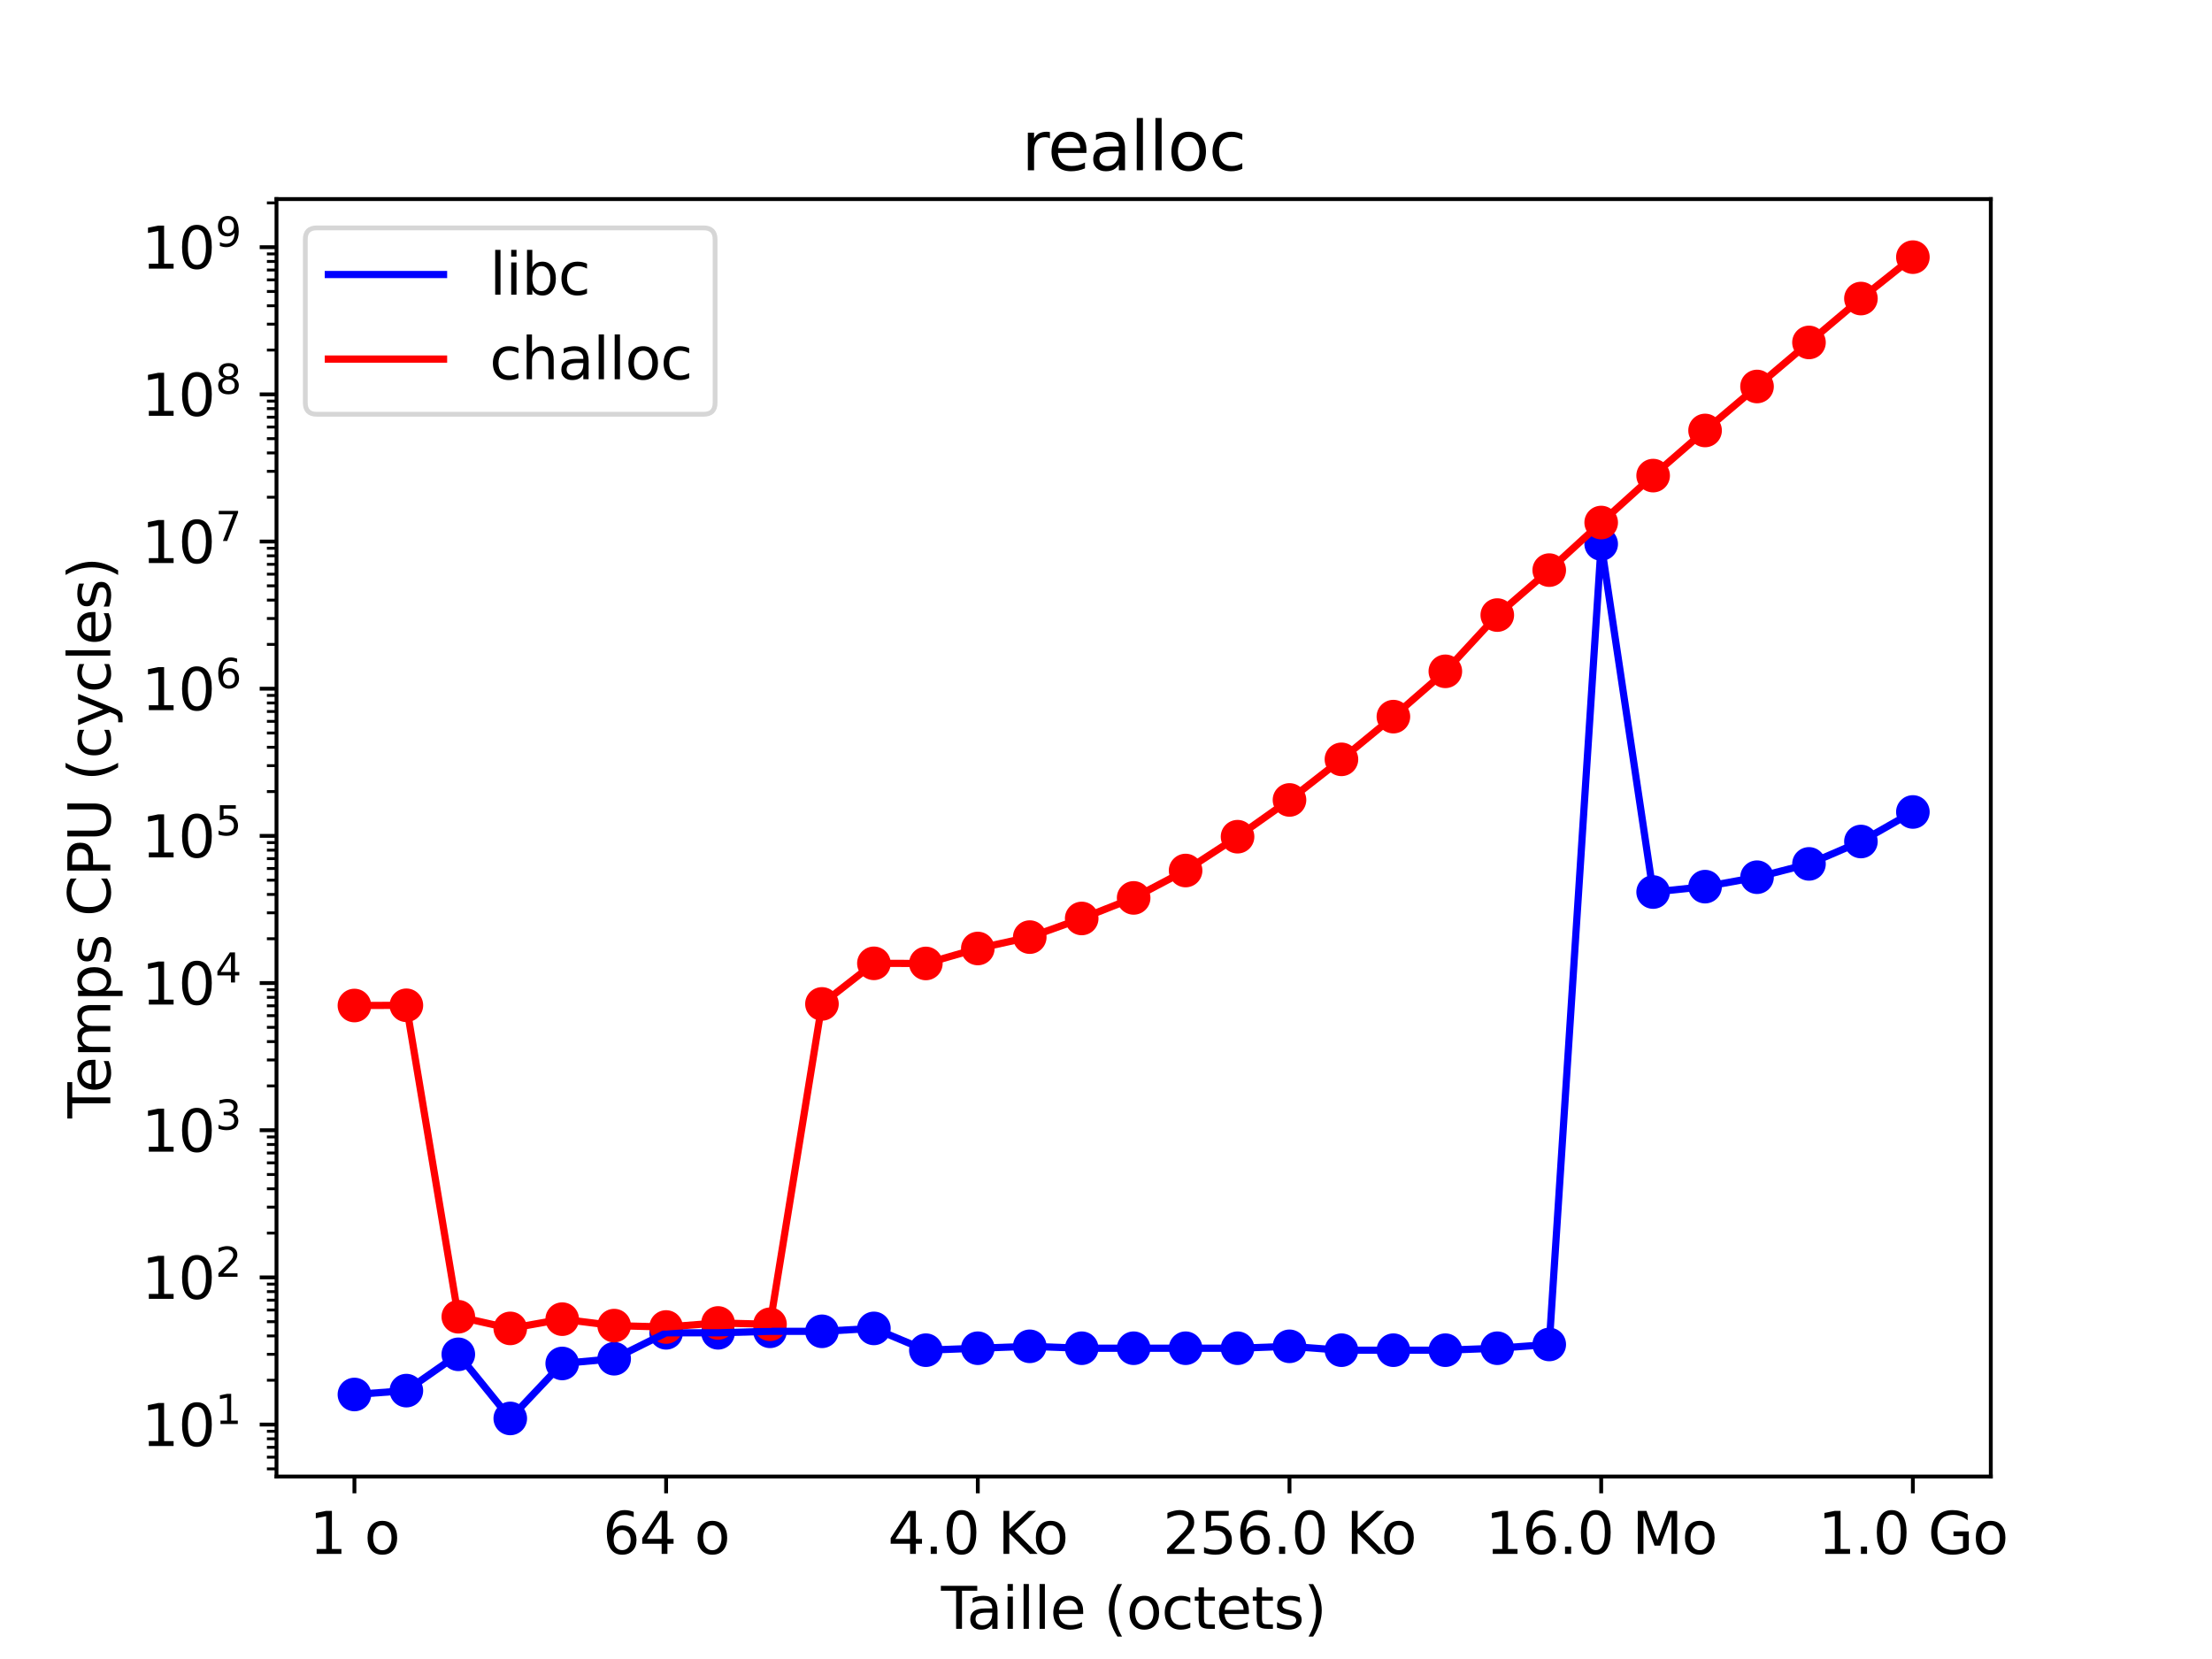 <?xml version="1.0" encoding="utf-8" standalone="no"?>
<!DOCTYPE svg PUBLIC "-//W3C//DTD SVG 1.1//EN"
  "http://www.w3.org/Graphics/SVG/1.1/DTD/svg11.dtd">
<svg xmlns:xlink="http://www.w3.org/1999/xlink" width="460.8pt" height="345.6pt" viewBox="0 0 460.8 345.6" xmlns="http://www.w3.org/2000/svg" version="1.1">
 <defs>
  <style type="text/css">*{stroke-linejoin: round; stroke-linecap: butt}</style>
 </defs>
 <g id="figure_1">
  <g id="patch_1">
   <path d="M 0 345.6 
L 460.8 345.6 
L 460.8 0 
L 0 0 
z
" style="fill: #ffffff"/>
  </g>
  <g id="axes_1">
   <g id="patch_2">
    <path d="M 57.6 307.584 
L 414.72 307.584 
L 414.72 41.472 
L 57.6 41.472 
z
" style="fill: #ffffff"/>
   </g>
   <g id="matplotlib.axis_1">
    <g id="xtick_1">
     <g id="line2d_1">
      <defs>
       <path id="m3c1cb003e1" d="M 0 0 
L 0 3.5 
" style="stroke: #000000; stroke-width: 0.8"/>
      </defs>
      <g>
       <use xlink:href="#m3c1cb003e1" x="73.833" y="307.584" style="stroke: #000000; stroke-width: 0.8"/>
      </g>
     </g>
     <g id="text_1">
      <!-- 1 o -->
      <g transform="translate(64.437 323.702) scale(0.12 -0.12)">
       <defs>
        <path id="DejaVuSans-31" d="M 794 531 
L 1825 531 
L 1825 4091 
L 703 3866 
L 703 4441 
L 1819 4666 
L 2450 4666 
L 2450 531 
L 3481 531 
L 3481 0 
L 794 0 
L 794 531 
z
" transform="scale(0.016)"/>
        <path id="DejaVuSans-20" transform="scale(0.016)"/>
        <path id="DejaVuSans-6f" d="M 1959 3097 
Q 1497 3097 1228 2736 
Q 959 2375 959 1747 
Q 959 1119 1226 758 
Q 1494 397 1959 397 
Q 2419 397 2687 759 
Q 2956 1122 2956 1747 
Q 2956 2369 2687 2733 
Q 2419 3097 1959 3097 
z
M 1959 3584 
Q 2709 3584 3137 3096 
Q 3566 2609 3566 1747 
Q 3566 888 3137 398 
Q 2709 -91 1959 -91 
Q 1206 -91 779 398 
Q 353 888 353 1747 
Q 353 2609 779 3096 
Q 1206 3584 1959 3584 
z
" transform="scale(0.016)"/>
       </defs>
       <use xlink:href="#DejaVuSans-31"/>
       <use xlink:href="#DejaVuSans-20" x="63.623"/>
       <use xlink:href="#DejaVuSans-6f" x="95.41"/>
      </g>
     </g>
    </g>
    <g id="xtick_2">
     <g id="line2d_2">
      <g>
       <use xlink:href="#m3c1cb003e1" x="138.764" y="307.584" style="stroke: #000000; stroke-width: 0.8"/>
      </g>
     </g>
     <g id="text_2">
      <!-- 64 o -->
      <g transform="translate(125.551 323.702) scale(0.12 -0.12)">
       <defs>
        <path id="DejaVuSans-36" d="M 2113 2584 
Q 1688 2584 1439 2293 
Q 1191 2003 1191 1497 
Q 1191 994 1439 701 
Q 1688 409 2113 409 
Q 2538 409 2786 701 
Q 3034 994 3034 1497 
Q 3034 2003 2786 2293 
Q 2538 2584 2113 2584 
z
M 3366 4563 
L 3366 3988 
Q 3128 4100 2886 4159 
Q 2644 4219 2406 4219 
Q 1781 4219 1451 3797 
Q 1122 3375 1075 2522 
Q 1259 2794 1537 2939 
Q 1816 3084 2150 3084 
Q 2853 3084 3261 2657 
Q 3669 2231 3669 1497 
Q 3669 778 3244 343 
Q 2819 -91 2113 -91 
Q 1303 -91 875 529 
Q 447 1150 447 2328 
Q 447 3434 972 4092 
Q 1497 4750 2381 4750 
Q 2619 4750 2861 4703 
Q 3103 4656 3366 4563 
z
" transform="scale(0.016)"/>
        <path id="DejaVuSans-34" d="M 2419 4116 
L 825 1625 
L 2419 1625 
L 2419 4116 
z
M 2253 4666 
L 3047 4666 
L 3047 1625 
L 3713 1625 
L 3713 1100 
L 3047 1100 
L 3047 0 
L 2419 0 
L 2419 1100 
L 313 1100 
L 313 1709 
L 2253 4666 
z
" transform="scale(0.016)"/>
       </defs>
       <use xlink:href="#DejaVuSans-36"/>
       <use xlink:href="#DejaVuSans-34" x="63.623"/>
       <use xlink:href="#DejaVuSans-20" x="127.246"/>
       <use xlink:href="#DejaVuSans-6f" x="159.033"/>
      </g>
     </g>
    </g>
    <g id="xtick_3">
     <g id="line2d_3">
      <g>
       <use xlink:href="#m3c1cb003e1" x="203.695" y="307.584" style="stroke: #000000; stroke-width: 0.8"/>
      </g>
     </g>
     <g id="text_3">
      <!-- 4.0 Ko -->
      <g transform="translate(184.94 323.702) scale(0.12 -0.12)">
       <defs>
        <path id="DejaVuSans-2e" d="M 684 794 
L 1344 794 
L 1344 0 
L 684 0 
L 684 794 
z
" transform="scale(0.016)"/>
        <path id="DejaVuSans-30" d="M 2034 4250 
Q 1547 4250 1301 3770 
Q 1056 3291 1056 2328 
Q 1056 1369 1301 889 
Q 1547 409 2034 409 
Q 2525 409 2770 889 
Q 3016 1369 3016 2328 
Q 3016 3291 2770 3770 
Q 2525 4250 2034 4250 
z
M 2034 4750 
Q 2819 4750 3233 4129 
Q 3647 3509 3647 2328 
Q 3647 1150 3233 529 
Q 2819 -91 2034 -91 
Q 1250 -91 836 529 
Q 422 1150 422 2328 
Q 422 3509 836 4129 
Q 1250 4750 2034 4750 
z
" transform="scale(0.016)"/>
        <path id="DejaVuSans-4b" d="M 628 4666 
L 1259 4666 
L 1259 2694 
L 3353 4666 
L 4166 4666 
L 1850 2491 
L 4331 0 
L 3500 0 
L 1259 2247 
L 1259 0 
L 628 0 
L 628 4666 
z
" transform="scale(0.016)"/>
       </defs>
       <use xlink:href="#DejaVuSans-34"/>
       <use xlink:href="#DejaVuSans-2e" x="63.623"/>
       <use xlink:href="#DejaVuSans-30" x="95.41"/>
       <use xlink:href="#DejaVuSans-20" x="159.033"/>
       <use xlink:href="#DejaVuSans-4b" x="190.82"/>
       <use xlink:href="#DejaVuSans-6f" x="251.396"/>
      </g>
     </g>
    </g>
    <g id="xtick_4">
     <g id="line2d_4">
      <g>
       <use xlink:href="#m3c1cb003e1" x="268.625" y="307.584" style="stroke: #000000; stroke-width: 0.8"/>
      </g>
     </g>
     <g id="text_4">
      <!-- 256.0 Ko -->
      <g transform="translate(242.236 323.702) scale(0.12 -0.12)">
       <defs>
        <path id="DejaVuSans-32" d="M 1228 531 
L 3431 531 
L 3431 0 
L 469 0 
L 469 531 
Q 828 903 1448 1529 
Q 2069 2156 2228 2338 
Q 2531 2678 2651 2914 
Q 2772 3150 2772 3378 
Q 2772 3750 2511 3984 
Q 2250 4219 1831 4219 
Q 1534 4219 1204 4116 
Q 875 4013 500 3803 
L 500 4441 
Q 881 4594 1212 4672 
Q 1544 4750 1819 4750 
Q 2544 4750 2975 4387 
Q 3406 4025 3406 3419 
Q 3406 3131 3298 2873 
Q 3191 2616 2906 2266 
Q 2828 2175 2409 1742 
Q 1991 1309 1228 531 
z
" transform="scale(0.016)"/>
        <path id="DejaVuSans-35" d="M 691 4666 
L 3169 4666 
L 3169 4134 
L 1269 4134 
L 1269 2991 
Q 1406 3038 1543 3061 
Q 1681 3084 1819 3084 
Q 2600 3084 3056 2656 
Q 3513 2228 3513 1497 
Q 3513 744 3044 326 
Q 2575 -91 1722 -91 
Q 1428 -91 1123 -41 
Q 819 9 494 109 
L 494 744 
Q 775 591 1075 516 
Q 1375 441 1709 441 
Q 2250 441 2565 725 
Q 2881 1009 2881 1497 
Q 2881 1984 2565 2268 
Q 2250 2553 1709 2553 
Q 1456 2553 1204 2497 
Q 953 2441 691 2322 
L 691 4666 
z
" transform="scale(0.016)"/>
       </defs>
       <use xlink:href="#DejaVuSans-32"/>
       <use xlink:href="#DejaVuSans-35" x="63.623"/>
       <use xlink:href="#DejaVuSans-36" x="127.246"/>
       <use xlink:href="#DejaVuSans-2e" x="190.869"/>
       <use xlink:href="#DejaVuSans-30" x="222.656"/>
       <use xlink:href="#DejaVuSans-20" x="286.279"/>
       <use xlink:href="#DejaVuSans-4b" x="318.066"/>
       <use xlink:href="#DejaVuSans-6f" x="378.643"/>
      </g>
     </g>
    </g>
    <g id="xtick_5">
     <g id="line2d_5">
      <g>
       <use xlink:href="#m3c1cb003e1" x="333.556" y="307.584" style="stroke: #000000; stroke-width: 0.8"/>
      </g>
     </g>
     <g id="text_5">
      <!-- 16.0 Mo -->
      <g transform="translate(309.442 323.702) scale(0.12 -0.12)">
       <defs>
        <path id="DejaVuSans-4d" d="M 628 4666 
L 1569 4666 
L 2759 1491 
L 3956 4666 
L 4897 4666 
L 4897 0 
L 4281 0 
L 4281 4097 
L 3078 897 
L 2444 897 
L 1241 4097 
L 1241 0 
L 628 0 
L 628 4666 
z
" transform="scale(0.016)"/>
       </defs>
       <use xlink:href="#DejaVuSans-31"/>
       <use xlink:href="#DejaVuSans-36" x="63.623"/>
       <use xlink:href="#DejaVuSans-2e" x="127.246"/>
       <use xlink:href="#DejaVuSans-30" x="159.033"/>
       <use xlink:href="#DejaVuSans-20" x="222.656"/>
       <use xlink:href="#DejaVuSans-4d" x="254.443"/>
       <use xlink:href="#DejaVuSans-6f" x="340.723"/>
      </g>
     </g>
    </g>
    <g id="xtick_6">
     <g id="line2d_6">
      <g>
       <use xlink:href="#m3c1cb003e1" x="398.487" y="307.584" style="stroke: #000000; stroke-width: 0.8"/>
      </g>
     </g>
     <g id="text_6">
      <!-- 1.0 Go -->
      <g transform="translate(378.718 323.702) scale(0.12 -0.12)">
       <defs>
        <path id="DejaVuSans-47" d="M 3809 666 
L 3809 1919 
L 2778 1919 
L 2778 2438 
L 4434 2438 
L 4434 434 
Q 4069 175 3628 42 
Q 3188 -91 2688 -91 
Q 1594 -91 976 548 
Q 359 1188 359 2328 
Q 359 3472 976 4111 
Q 1594 4750 2688 4750 
Q 3144 4750 3555 4637 
Q 3966 4525 4313 4306 
L 4313 3634 
Q 3963 3931 3569 4081 
Q 3175 4231 2741 4231 
Q 1884 4231 1454 3753 
Q 1025 3275 1025 2328 
Q 1025 1384 1454 906 
Q 1884 428 2741 428 
Q 3075 428 3337 486 
Q 3600 544 3809 666 
z
" transform="scale(0.016)"/>
       </defs>
       <use xlink:href="#DejaVuSans-31"/>
       <use xlink:href="#DejaVuSans-2e" x="63.623"/>
       <use xlink:href="#DejaVuSans-30" x="95.41"/>
       <use xlink:href="#DejaVuSans-20" x="159.033"/>
       <use xlink:href="#DejaVuSans-47" x="190.82"/>
       <use xlink:href="#DejaVuSans-6f" x="268.311"/>
      </g>
     </g>
    </g>
    <g id="text_7">
     <!-- Taille (octets) -->
     <g transform="translate(196.035 339.316) scale(0.12 -0.12)">
      <defs>
       <path id="DejaVuSans-54" d="M -19 4666 
L 3928 4666 
L 3928 4134 
L 2272 4134 
L 2272 0 
L 1638 0 
L 1638 4134 
L -19 4134 
L -19 4666 
z
" transform="scale(0.016)"/>
       <path id="DejaVuSans-61" d="M 2194 1759 
Q 1497 1759 1228 1600 
Q 959 1441 959 1056 
Q 959 750 1161 570 
Q 1363 391 1709 391 
Q 2188 391 2477 730 
Q 2766 1069 2766 1631 
L 2766 1759 
L 2194 1759 
z
M 3341 1997 
L 3341 0 
L 2766 0 
L 2766 531 
Q 2569 213 2275 61 
Q 1981 -91 1556 -91 
Q 1019 -91 701 211 
Q 384 513 384 1019 
Q 384 1609 779 1909 
Q 1175 2209 1959 2209 
L 2766 2209 
L 2766 2266 
Q 2766 2663 2505 2880 
Q 2244 3097 1772 3097 
Q 1472 3097 1187 3025 
Q 903 2953 641 2809 
L 641 3341 
Q 956 3463 1253 3523 
Q 1550 3584 1831 3584 
Q 2591 3584 2966 3190 
Q 3341 2797 3341 1997 
z
" transform="scale(0.016)"/>
       <path id="DejaVuSans-69" d="M 603 3500 
L 1178 3500 
L 1178 0 
L 603 0 
L 603 3500 
z
M 603 4863 
L 1178 4863 
L 1178 4134 
L 603 4134 
L 603 4863 
z
" transform="scale(0.016)"/>
       <path id="DejaVuSans-6c" d="M 603 4863 
L 1178 4863 
L 1178 0 
L 603 0 
L 603 4863 
z
" transform="scale(0.016)"/>
       <path id="DejaVuSans-65" d="M 3597 1894 
L 3597 1613 
L 953 1613 
Q 991 1019 1311 708 
Q 1631 397 2203 397 
Q 2534 397 2845 478 
Q 3156 559 3463 722 
L 3463 178 
Q 3153 47 2828 -22 
Q 2503 -91 2169 -91 
Q 1331 -91 842 396 
Q 353 884 353 1716 
Q 353 2575 817 3079 
Q 1281 3584 2069 3584 
Q 2775 3584 3186 3129 
Q 3597 2675 3597 1894 
z
M 3022 2063 
Q 3016 2534 2758 2815 
Q 2500 3097 2075 3097 
Q 1594 3097 1305 2825 
Q 1016 2553 972 2059 
L 3022 2063 
z
" transform="scale(0.016)"/>
       <path id="DejaVuSans-28" d="M 1984 4856 
Q 1566 4138 1362 3434 
Q 1159 2731 1159 2009 
Q 1159 1288 1364 580 
Q 1569 -128 1984 -844 
L 1484 -844 
Q 1016 -109 783 600 
Q 550 1309 550 2009 
Q 550 2706 781 3412 
Q 1013 4119 1484 4856 
L 1984 4856 
z
" transform="scale(0.016)"/>
       <path id="DejaVuSans-63" d="M 3122 3366 
L 3122 2828 
Q 2878 2963 2633 3030 
Q 2388 3097 2138 3097 
Q 1578 3097 1268 2742 
Q 959 2388 959 1747 
Q 959 1106 1268 751 
Q 1578 397 2138 397 
Q 2388 397 2633 464 
Q 2878 531 3122 666 
L 3122 134 
Q 2881 22 2623 -34 
Q 2366 -91 2075 -91 
Q 1284 -91 818 406 
Q 353 903 353 1747 
Q 353 2603 823 3093 
Q 1294 3584 2113 3584 
Q 2378 3584 2631 3529 
Q 2884 3475 3122 3366 
z
" transform="scale(0.016)"/>
       <path id="DejaVuSans-74" d="M 1172 4494 
L 1172 3500 
L 2356 3500 
L 2356 3053 
L 1172 3053 
L 1172 1153 
Q 1172 725 1289 603 
Q 1406 481 1766 481 
L 2356 481 
L 2356 0 
L 1766 0 
Q 1100 0 847 248 
Q 594 497 594 1153 
L 594 3053 
L 172 3053 
L 172 3500 
L 594 3500 
L 594 4494 
L 1172 4494 
z
" transform="scale(0.016)"/>
       <path id="DejaVuSans-73" d="M 2834 3397 
L 2834 2853 
Q 2591 2978 2328 3040 
Q 2066 3103 1784 3103 
Q 1356 3103 1142 2972 
Q 928 2841 928 2578 
Q 928 2378 1081 2264 
Q 1234 2150 1697 2047 
L 1894 2003 
Q 2506 1872 2764 1633 
Q 3022 1394 3022 966 
Q 3022 478 2636 193 
Q 2250 -91 1575 -91 
Q 1294 -91 989 -36 
Q 684 19 347 128 
L 347 722 
Q 666 556 975 473 
Q 1284 391 1588 391 
Q 1994 391 2212 530 
Q 2431 669 2431 922 
Q 2431 1156 2273 1281 
Q 2116 1406 1581 1522 
L 1381 1569 
Q 847 1681 609 1914 
Q 372 2147 372 2553 
Q 372 3047 722 3315 
Q 1072 3584 1716 3584 
Q 2034 3584 2315 3537 
Q 2597 3491 2834 3397 
z
" transform="scale(0.016)"/>
       <path id="DejaVuSans-29" d="M 513 4856 
L 1013 4856 
Q 1481 4119 1714 3412 
Q 1947 2706 1947 2009 
Q 1947 1309 1714 600 
Q 1481 -109 1013 -844 
L 513 -844 
Q 928 -128 1133 580 
Q 1338 1288 1338 2009 
Q 1338 2731 1133 3434 
Q 928 4138 513 4856 
z
" transform="scale(0.016)"/>
      </defs>
      <use xlink:href="#DejaVuSans-54"/>
      <use xlink:href="#DejaVuSans-61" x="44.584"/>
      <use xlink:href="#DejaVuSans-69" x="105.863"/>
      <use xlink:href="#DejaVuSans-6c" x="133.646"/>
      <use xlink:href="#DejaVuSans-6c" x="161.43"/>
      <use xlink:href="#DejaVuSans-65" x="189.213"/>
      <use xlink:href="#DejaVuSans-20" x="250.736"/>
      <use xlink:href="#DejaVuSans-28" x="282.523"/>
      <use xlink:href="#DejaVuSans-6f" x="321.537"/>
      <use xlink:href="#DejaVuSans-63" x="382.719"/>
      <use xlink:href="#DejaVuSans-74" x="437.699"/>
      <use xlink:href="#DejaVuSans-65" x="476.908"/>
      <use xlink:href="#DejaVuSans-74" x="538.432"/>
      <use xlink:href="#DejaVuSans-73" x="577.641"/>
      <use xlink:href="#DejaVuSans-29" x="629.74"/>
     </g>
    </g>
   </g>
   <g id="matplotlib.axis_2">
    <g id="ytick_1">
     <g id="line2d_7">
      <defs>
       <path id="m340b5185d7" d="M 0 0 
L -3.5 0 
" style="stroke: #000000; stroke-width: 0.8"/>
      </defs>
      <g>
       <use xlink:href="#m340b5185d7" x="57.6" y="296.757" style="stroke: #000000; stroke-width: 0.8"/>
      </g>
     </g>
     <g id="text_8">
      <!-- $\mathdefault{10^{1}}$ -->
      <g transform="translate(29.48 301.316) scale(0.12 -0.12)">
       <use xlink:href="#DejaVuSans-31" transform="translate(0 0.684)"/>
       <use xlink:href="#DejaVuSans-30" transform="translate(63.623 0.684)"/>
       <use xlink:href="#DejaVuSans-31" transform="translate(128.203 38.966) scale(0.7)"/>
      </g>
     </g>
    </g>
    <g id="ytick_2">
     <g id="line2d_8">
      <g>
       <use xlink:href="#m340b5185d7" x="57.6" y="266.099" style="stroke: #000000; stroke-width: 0.8"/>
      </g>
     </g>
     <g id="text_9">
      <!-- $\mathdefault{10^{2}}$ -->
      <g transform="translate(29.48 270.658) scale(0.12 -0.12)">
       <use xlink:href="#DejaVuSans-31" transform="translate(0 0.766)"/>
       <use xlink:href="#DejaVuSans-30" transform="translate(63.623 0.766)"/>
       <use xlink:href="#DejaVuSans-32" transform="translate(128.203 39.047) scale(0.7)"/>
      </g>
     </g>
    </g>
    <g id="ytick_3">
     <g id="line2d_9">
      <g>
       <use xlink:href="#m340b5185d7" x="57.6" y="235.441" style="stroke: #000000; stroke-width: 0.8"/>
      </g>
     </g>
     <g id="text_10">
      <!-- $\mathdefault{10^{3}}$ -->
      <g transform="translate(29.48 240.001) scale(0.12 -0.12)">
       <defs>
        <path id="DejaVuSans-33" d="M 2597 2516 
Q 3050 2419 3304 2112 
Q 3559 1806 3559 1356 
Q 3559 666 3084 287 
Q 2609 -91 1734 -91 
Q 1441 -91 1130 -33 
Q 819 25 488 141 
L 488 750 
Q 750 597 1062 519 
Q 1375 441 1716 441 
Q 2309 441 2620 675 
Q 2931 909 2931 1356 
Q 2931 1769 2642 2001 
Q 2353 2234 1838 2234 
L 1294 2234 
L 1294 2753 
L 1863 2753 
Q 2328 2753 2575 2939 
Q 2822 3125 2822 3475 
Q 2822 3834 2567 4026 
Q 2313 4219 1838 4219 
Q 1578 4219 1281 4162 
Q 984 4106 628 3988 
L 628 4550 
Q 988 4650 1302 4700 
Q 1616 4750 1894 4750 
Q 2613 4750 3031 4423 
Q 3450 4097 3450 3541 
Q 3450 3153 3228 2886 
Q 3006 2619 2597 2516 
z
" transform="scale(0.016)"/>
       </defs>
       <use xlink:href="#DejaVuSans-31" transform="translate(0 0.766)"/>
       <use xlink:href="#DejaVuSans-30" transform="translate(63.623 0.766)"/>
       <use xlink:href="#DejaVuSans-33" transform="translate(128.203 39.047) scale(0.7)"/>
      </g>
     </g>
    </g>
    <g id="ytick_4">
     <g id="line2d_10">
      <g>
       <use xlink:href="#m340b5185d7" x="57.6" y="204.784" style="stroke: #000000; stroke-width: 0.8"/>
      </g>
     </g>
     <g id="text_11">
      <!-- $\mathdefault{10^{4}}$ -->
      <g transform="translate(29.48 209.343) scale(0.12 -0.12)">
       <use xlink:href="#DejaVuSans-31" transform="translate(0 0.684)"/>
       <use xlink:href="#DejaVuSans-30" transform="translate(63.623 0.684)"/>
       <use xlink:href="#DejaVuSans-34" transform="translate(128.203 38.966) scale(0.7)"/>
      </g>
     </g>
    </g>
    <g id="ytick_5">
     <g id="line2d_11">
      <g>
       <use xlink:href="#m340b5185d7" x="57.6" y="174.126" style="stroke: #000000; stroke-width: 0.8"/>
      </g>
     </g>
     <g id="text_12">
      <!-- $\mathdefault{10^{5}}$ -->
      <g transform="translate(29.48 178.685) scale(0.12 -0.12)">
       <use xlink:href="#DejaVuSans-31" transform="translate(0 0.684)"/>
       <use xlink:href="#DejaVuSans-30" transform="translate(63.623 0.684)"/>
       <use xlink:href="#DejaVuSans-35" transform="translate(128.203 38.966) scale(0.7)"/>
      </g>
     </g>
    </g>
    <g id="ytick_6">
     <g id="line2d_12">
      <g>
       <use xlink:href="#m340b5185d7" x="57.6" y="143.468" style="stroke: #000000; stroke-width: 0.8"/>
      </g>
     </g>
     <g id="text_13">
      <!-- $\mathdefault{10^{6}}$ -->
      <g transform="translate(29.48 148.027) scale(0.12 -0.12)">
       <use xlink:href="#DejaVuSans-31" transform="translate(0 0.766)"/>
       <use xlink:href="#DejaVuSans-30" transform="translate(63.623 0.766)"/>
       <use xlink:href="#DejaVuSans-36" transform="translate(128.203 39.047) scale(0.7)"/>
      </g>
     </g>
    </g>
    <g id="ytick_7">
     <g id="line2d_13">
      <g>
       <use xlink:href="#m340b5185d7" x="57.6" y="112.81" style="stroke: #000000; stroke-width: 0.8"/>
      </g>
     </g>
     <g id="text_14">
      <!-- $\mathdefault{10^{7}}$ -->
      <g transform="translate(29.48 117.369) scale(0.12 -0.12)">
       <defs>
        <path id="DejaVuSans-37" d="M 525 4666 
L 3525 4666 
L 3525 4397 
L 1831 0 
L 1172 0 
L 2766 4134 
L 525 4134 
L 525 4666 
z
" transform="scale(0.016)"/>
       </defs>
       <use xlink:href="#DejaVuSans-31" transform="translate(0 0.684)"/>
       <use xlink:href="#DejaVuSans-30" transform="translate(63.623 0.684)"/>
       <use xlink:href="#DejaVuSans-37" transform="translate(128.203 38.966) scale(0.7)"/>
      </g>
     </g>
    </g>
    <g id="ytick_8">
     <g id="line2d_14">
      <g>
       <use xlink:href="#m340b5185d7" x="57.6" y="82.153" style="stroke: #000000; stroke-width: 0.8"/>
      </g>
     </g>
     <g id="text_15">
      <!-- $\mathdefault{10^{8}}$ -->
      <g transform="translate(29.48 86.712) scale(0.12 -0.12)">
       <defs>
        <path id="DejaVuSans-38" d="M 2034 2216 
Q 1584 2216 1326 1975 
Q 1069 1734 1069 1313 
Q 1069 891 1326 650 
Q 1584 409 2034 409 
Q 2484 409 2743 651 
Q 3003 894 3003 1313 
Q 3003 1734 2745 1975 
Q 2488 2216 2034 2216 
z
M 1403 2484 
Q 997 2584 770 2862 
Q 544 3141 544 3541 
Q 544 4100 942 4425 
Q 1341 4750 2034 4750 
Q 2731 4750 3128 4425 
Q 3525 4100 3525 3541 
Q 3525 3141 3298 2862 
Q 3072 2584 2669 2484 
Q 3125 2378 3379 2068 
Q 3634 1759 3634 1313 
Q 3634 634 3220 271 
Q 2806 -91 2034 -91 
Q 1263 -91 848 271 
Q 434 634 434 1313 
Q 434 1759 690 2068 
Q 947 2378 1403 2484 
z
M 1172 3481 
Q 1172 3119 1398 2916 
Q 1625 2713 2034 2713 
Q 2441 2713 2670 2916 
Q 2900 3119 2900 3481 
Q 2900 3844 2670 4047 
Q 2441 4250 2034 4250 
Q 1625 4250 1398 4047 
Q 1172 3844 1172 3481 
z
" transform="scale(0.016)"/>
       </defs>
       <use xlink:href="#DejaVuSans-31" transform="translate(0 0.766)"/>
       <use xlink:href="#DejaVuSans-30" transform="translate(63.623 0.766)"/>
       <use xlink:href="#DejaVuSans-38" transform="translate(128.203 39.047) scale(0.7)"/>
      </g>
     </g>
    </g>
    <g id="ytick_9">
     <g id="line2d_15">
      <g>
       <use xlink:href="#m340b5185d7" x="57.6" y="51.495" style="stroke: #000000; stroke-width: 0.8"/>
      </g>
     </g>
     <g id="text_16">
      <!-- $\mathdefault{10^{9}}$ -->
      <g transform="translate(29.48 56.054) scale(0.12 -0.12)">
       <defs>
        <path id="DejaVuSans-39" d="M 703 97 
L 703 672 
Q 941 559 1184 500 
Q 1428 441 1663 441 
Q 2288 441 2617 861 
Q 2947 1281 2994 2138 
Q 2813 1869 2534 1725 
Q 2256 1581 1919 1581 
Q 1219 1581 811 2004 
Q 403 2428 403 3163 
Q 403 3881 828 4315 
Q 1253 4750 1959 4750 
Q 2769 4750 3195 4129 
Q 3622 3509 3622 2328 
Q 3622 1225 3098 567 
Q 2575 -91 1691 -91 
Q 1453 -91 1209 -44 
Q 966 3 703 97 
z
M 1959 2075 
Q 2384 2075 2632 2365 
Q 2881 2656 2881 3163 
Q 2881 3666 2632 3958 
Q 2384 4250 1959 4250 
Q 1534 4250 1286 3958 
Q 1038 3666 1038 3163 
Q 1038 2656 1286 2365 
Q 1534 2075 1959 2075 
z
" transform="scale(0.016)"/>
       </defs>
       <use xlink:href="#DejaVuSans-31" transform="translate(0 0.766)"/>
       <use xlink:href="#DejaVuSans-30" transform="translate(63.623 0.766)"/>
       <use xlink:href="#DejaVuSans-39" transform="translate(128.203 39.047) scale(0.7)"/>
      </g>
     </g>
    </g>
    <g id="ytick_10">
     <g id="line2d_16">
      <defs>
       <path id="m4d2e941f69" d="M 0 0 
L -2 0 
" style="stroke: #000000; stroke-width: 0.6"/>
      </defs>
      <g>
       <use xlink:href="#m4d2e941f69" x="57.6" y="305.986" style="stroke: #000000; stroke-width: 0.6"/>
      </g>
     </g>
    </g>
    <g id="ytick_11">
     <g id="line2d_17">
      <g>
       <use xlink:href="#m4d2e941f69" x="57.6" y="303.558" style="stroke: #000000; stroke-width: 0.6"/>
      </g>
     </g>
    </g>
    <g id="ytick_12">
     <g id="line2d_18">
      <g>
       <use xlink:href="#m4d2e941f69" x="57.6" y="301.506" style="stroke: #000000; stroke-width: 0.6"/>
      </g>
     </g>
    </g>
    <g id="ytick_13">
     <g id="line2d_19">
      <g>
       <use xlink:href="#m4d2e941f69" x="57.6" y="299.728" style="stroke: #000000; stroke-width: 0.6"/>
      </g>
     </g>
    </g>
    <g id="ytick_14">
     <g id="line2d_20">
      <g>
       <use xlink:href="#m4d2e941f69" x="57.6" y="298.16" style="stroke: #000000; stroke-width: 0.6"/>
      </g>
     </g>
    </g>
    <g id="ytick_15">
     <g id="line2d_21">
      <g>
       <use xlink:href="#m4d2e941f69" x="57.6" y="287.528" style="stroke: #000000; stroke-width: 0.6"/>
      </g>
     </g>
    </g>
    <g id="ytick_16">
     <g id="line2d_22">
      <g>
       <use xlink:href="#m4d2e941f69" x="57.6" y="282.13" style="stroke: #000000; stroke-width: 0.6"/>
      </g>
     </g>
    </g>
    <g id="ytick_17">
     <g id="line2d_23">
      <g>
       <use xlink:href="#m4d2e941f69" x="57.6" y="278.299" style="stroke: #000000; stroke-width: 0.6"/>
      </g>
     </g>
    </g>
    <g id="ytick_18">
     <g id="line2d_24">
      <g>
       <use xlink:href="#m4d2e941f69" x="57.6" y="275.328" style="stroke: #000000; stroke-width: 0.6"/>
      </g>
     </g>
    </g>
    <g id="ytick_19">
     <g id="line2d_25">
      <g>
       <use xlink:href="#m4d2e941f69" x="57.6" y="272.901" style="stroke: #000000; stroke-width: 0.6"/>
      </g>
     </g>
    </g>
    <g id="ytick_20">
     <g id="line2d_26">
      <g>
       <use xlink:href="#m4d2e941f69" x="57.6" y="270.848" style="stroke: #000000; stroke-width: 0.6"/>
      </g>
     </g>
    </g>
    <g id="ytick_21">
     <g id="line2d_27">
      <g>
       <use xlink:href="#m4d2e941f69" x="57.6" y="269.07" style="stroke: #000000; stroke-width: 0.6"/>
      </g>
     </g>
    </g>
    <g id="ytick_22">
     <g id="line2d_28">
      <g>
       <use xlink:href="#m4d2e941f69" x="57.6" y="267.502" style="stroke: #000000; stroke-width: 0.6"/>
      </g>
     </g>
    </g>
    <g id="ytick_23">
     <g id="line2d_29">
      <g>
       <use xlink:href="#m4d2e941f69" x="57.6" y="256.87" style="stroke: #000000; stroke-width: 0.6"/>
      </g>
     </g>
    </g>
    <g id="ytick_24">
     <g id="line2d_30">
      <g>
       <use xlink:href="#m4d2e941f69" x="57.6" y="251.472" style="stroke: #000000; stroke-width: 0.6"/>
      </g>
     </g>
    </g>
    <g id="ytick_25">
     <g id="line2d_31">
      <g>
       <use xlink:href="#m4d2e941f69" x="57.6" y="247.641" style="stroke: #000000; stroke-width: 0.6"/>
      </g>
     </g>
    </g>
    <g id="ytick_26">
     <g id="line2d_32">
      <g>
       <use xlink:href="#m4d2e941f69" x="57.6" y="244.67" style="stroke: #000000; stroke-width: 0.6"/>
      </g>
     </g>
    </g>
    <g id="ytick_27">
     <g id="line2d_33">
      <g>
       <use xlink:href="#m4d2e941f69" x="57.6" y="242.243" style="stroke: #000000; stroke-width: 0.6"/>
      </g>
     </g>
    </g>
    <g id="ytick_28">
     <g id="line2d_34">
      <g>
       <use xlink:href="#m4d2e941f69" x="57.6" y="240.19" style="stroke: #000000; stroke-width: 0.6"/>
      </g>
     </g>
    </g>
    <g id="ytick_29">
     <g id="line2d_35">
      <g>
       <use xlink:href="#m4d2e941f69" x="57.6" y="238.413" style="stroke: #000000; stroke-width: 0.6"/>
      </g>
     </g>
    </g>
    <g id="ytick_30">
     <g id="line2d_36">
      <g>
       <use xlink:href="#m4d2e941f69" x="57.6" y="236.844" style="stroke: #000000; stroke-width: 0.6"/>
      </g>
     </g>
    </g>
    <g id="ytick_31">
     <g id="line2d_37">
      <g>
       <use xlink:href="#m4d2e941f69" x="57.6" y="226.213" style="stroke: #000000; stroke-width: 0.6"/>
      </g>
     </g>
    </g>
    <g id="ytick_32">
     <g id="line2d_38">
      <g>
       <use xlink:href="#m4d2e941f69" x="57.6" y="220.814" style="stroke: #000000; stroke-width: 0.6"/>
      </g>
     </g>
    </g>
    <g id="ytick_33">
     <g id="line2d_39">
      <g>
       <use xlink:href="#m4d2e941f69" x="57.6" y="216.984" style="stroke: #000000; stroke-width: 0.6"/>
      </g>
     </g>
    </g>
    <g id="ytick_34">
     <g id="line2d_40">
      <g>
       <use xlink:href="#m4d2e941f69" x="57.6" y="214.013" style="stroke: #000000; stroke-width: 0.6"/>
      </g>
     </g>
    </g>
    <g id="ytick_35">
     <g id="line2d_41">
      <g>
       <use xlink:href="#m4d2e941f69" x="57.6" y="211.585" style="stroke: #000000; stroke-width: 0.6"/>
      </g>
     </g>
    </g>
    <g id="ytick_36">
     <g id="line2d_42">
      <g>
       <use xlink:href="#m4d2e941f69" x="57.6" y="209.533" style="stroke: #000000; stroke-width: 0.6"/>
      </g>
     </g>
    </g>
    <g id="ytick_37">
     <g id="line2d_43">
      <g>
       <use xlink:href="#m4d2e941f69" x="57.6" y="207.755" style="stroke: #000000; stroke-width: 0.6"/>
      </g>
     </g>
    </g>
    <g id="ytick_38">
     <g id="line2d_44">
      <g>
       <use xlink:href="#m4d2e941f69" x="57.6" y="206.187" style="stroke: #000000; stroke-width: 0.6"/>
      </g>
     </g>
    </g>
    <g id="ytick_39">
     <g id="line2d_45">
      <g>
       <use xlink:href="#m4d2e941f69" x="57.6" y="195.555" style="stroke: #000000; stroke-width: 0.6"/>
      </g>
     </g>
    </g>
    <g id="ytick_40">
     <g id="line2d_46">
      <g>
       <use xlink:href="#m4d2e941f69" x="57.6" y="190.156" style="stroke: #000000; stroke-width: 0.6"/>
      </g>
     </g>
    </g>
    <g id="ytick_41">
     <g id="line2d_47">
      <g>
       <use xlink:href="#m4d2e941f69" x="57.6" y="186.326" style="stroke: #000000; stroke-width: 0.6"/>
      </g>
     </g>
    </g>
    <g id="ytick_42">
     <g id="line2d_48">
      <g>
       <use xlink:href="#m4d2e941f69" x="57.6" y="183.355" style="stroke: #000000; stroke-width: 0.6"/>
      </g>
     </g>
    </g>
    <g id="ytick_43">
     <g id="line2d_49">
      <g>
       <use xlink:href="#m4d2e941f69" x="57.6" y="180.927" style="stroke: #000000; stroke-width: 0.6"/>
      </g>
     </g>
    </g>
    <g id="ytick_44">
     <g id="line2d_50">
      <g>
       <use xlink:href="#m4d2e941f69" x="57.6" y="178.875" style="stroke: #000000; stroke-width: 0.6"/>
      </g>
     </g>
    </g>
    <g id="ytick_45">
     <g id="line2d_51">
      <g>
       <use xlink:href="#m4d2e941f69" x="57.6" y="177.097" style="stroke: #000000; stroke-width: 0.6"/>
      </g>
     </g>
    </g>
    <g id="ytick_46">
     <g id="line2d_52">
      <g>
       <use xlink:href="#m4d2e941f69" x="57.6" y="175.529" style="stroke: #000000; stroke-width: 0.6"/>
      </g>
     </g>
    </g>
    <g id="ytick_47">
     <g id="line2d_53">
      <g>
       <use xlink:href="#m4d2e941f69" x="57.6" y="164.897" style="stroke: #000000; stroke-width: 0.6"/>
      </g>
     </g>
    </g>
    <g id="ytick_48">
     <g id="line2d_54">
      <g>
       <use xlink:href="#m4d2e941f69" x="57.6" y="159.498" style="stroke: #000000; stroke-width: 0.6"/>
      </g>
     </g>
    </g>
    <g id="ytick_49">
     <g id="line2d_55">
      <g>
       <use xlink:href="#m4d2e941f69" x="57.6" y="155.668" style="stroke: #000000; stroke-width: 0.6"/>
      </g>
     </g>
    </g>
    <g id="ytick_50">
     <g id="line2d_56">
      <g>
       <use xlink:href="#m4d2e941f69" x="57.6" y="152.697" style="stroke: #000000; stroke-width: 0.6"/>
      </g>
     </g>
    </g>
    <g id="ytick_51">
     <g id="line2d_57">
      <g>
       <use xlink:href="#m4d2e941f69" x="57.6" y="150.27" style="stroke: #000000; stroke-width: 0.6"/>
      </g>
     </g>
    </g>
    <g id="ytick_52">
     <g id="line2d_58">
      <g>
       <use xlink:href="#m4d2e941f69" x="57.6" y="148.217" style="stroke: #000000; stroke-width: 0.6"/>
      </g>
     </g>
    </g>
    <g id="ytick_53">
     <g id="line2d_59">
      <g>
       <use xlink:href="#m4d2e941f69" x="57.6" y="146.439" style="stroke: #000000; stroke-width: 0.6"/>
      </g>
     </g>
    </g>
    <g id="ytick_54">
     <g id="line2d_60">
      <g>
       <use xlink:href="#m4d2e941f69" x="57.6" y="144.871" style="stroke: #000000; stroke-width: 0.6"/>
      </g>
     </g>
    </g>
    <g id="ytick_55">
     <g id="line2d_61">
      <g>
       <use xlink:href="#m4d2e941f69" x="57.6" y="134.239" style="stroke: #000000; stroke-width: 0.6"/>
      </g>
     </g>
    </g>
    <g id="ytick_56">
     <g id="line2d_62">
      <g>
       <use xlink:href="#m4d2e941f69" x="57.6" y="128.841" style="stroke: #000000; stroke-width: 0.6"/>
      </g>
     </g>
    </g>
    <g id="ytick_57">
     <g id="line2d_63">
      <g>
       <use xlink:href="#m4d2e941f69" x="57.6" y="125.01" style="stroke: #000000; stroke-width: 0.6"/>
      </g>
     </g>
    </g>
    <g id="ytick_58">
     <g id="line2d_64">
      <g>
       <use xlink:href="#m4d2e941f69" x="57.6" y="122.039" style="stroke: #000000; stroke-width: 0.6"/>
      </g>
     </g>
    </g>
    <g id="ytick_59">
     <g id="line2d_65">
      <g>
       <use xlink:href="#m4d2e941f69" x="57.6" y="119.612" style="stroke: #000000; stroke-width: 0.6"/>
      </g>
     </g>
    </g>
    <g id="ytick_60">
     <g id="line2d_66">
      <g>
       <use xlink:href="#m4d2e941f69" x="57.6" y="117.559" style="stroke: #000000; stroke-width: 0.6"/>
      </g>
     </g>
    </g>
    <g id="ytick_61">
     <g id="line2d_67">
      <g>
       <use xlink:href="#m4d2e941f69" x="57.6" y="115.781" style="stroke: #000000; stroke-width: 0.6"/>
      </g>
     </g>
    </g>
    <g id="ytick_62">
     <g id="line2d_68">
      <g>
       <use xlink:href="#m4d2e941f69" x="57.6" y="114.213" style="stroke: #000000; stroke-width: 0.6"/>
      </g>
     </g>
    </g>
    <g id="ytick_63">
     <g id="line2d_69">
      <g>
       <use xlink:href="#m4d2e941f69" x="57.6" y="103.581" style="stroke: #000000; stroke-width: 0.6"/>
      </g>
     </g>
    </g>
    <g id="ytick_64">
     <g id="line2d_70">
      <g>
       <use xlink:href="#m4d2e941f69" x="57.6" y="98.183" style="stroke: #000000; stroke-width: 0.6"/>
      </g>
     </g>
    </g>
    <g id="ytick_65">
     <g id="line2d_71">
      <g>
       <use xlink:href="#m4d2e941f69" x="57.6" y="94.353" style="stroke: #000000; stroke-width: 0.6"/>
      </g>
     </g>
    </g>
    <g id="ytick_66">
     <g id="line2d_72">
      <g>
       <use xlink:href="#m4d2e941f69" x="57.6" y="91.382" style="stroke: #000000; stroke-width: 0.6"/>
      </g>
     </g>
    </g>
    <g id="ytick_67">
     <g id="line2d_73">
      <g>
       <use xlink:href="#m4d2e941f69" x="57.6" y="88.954" style="stroke: #000000; stroke-width: 0.6"/>
      </g>
     </g>
    </g>
    <g id="ytick_68">
     <g id="line2d_74">
      <g>
       <use xlink:href="#m4d2e941f69" x="57.6" y="86.902" style="stroke: #000000; stroke-width: 0.6"/>
      </g>
     </g>
    </g>
    <g id="ytick_69">
     <g id="line2d_75">
      <g>
       <use xlink:href="#m4d2e941f69" x="57.6" y="85.124" style="stroke: #000000; stroke-width: 0.6"/>
      </g>
     </g>
    </g>
    <g id="ytick_70">
     <g id="line2d_76">
      <g>
       <use xlink:href="#m4d2e941f69" x="57.6" y="83.555" style="stroke: #000000; stroke-width: 0.6"/>
      </g>
     </g>
    </g>
    <g id="ytick_71">
     <g id="line2d_77">
      <g>
       <use xlink:href="#m4d2e941f69" x="57.6" y="72.924" style="stroke: #000000; stroke-width: 0.6"/>
      </g>
     </g>
    </g>
    <g id="ytick_72">
     <g id="line2d_78">
      <g>
       <use xlink:href="#m4d2e941f69" x="57.6" y="67.525" style="stroke: #000000; stroke-width: 0.6"/>
      </g>
     </g>
    </g>
    <g id="ytick_73">
     <g id="line2d_79">
      <g>
       <use xlink:href="#m4d2e941f69" x="57.6" y="63.695" style="stroke: #000000; stroke-width: 0.6"/>
      </g>
     </g>
    </g>
    <g id="ytick_74">
     <g id="line2d_80">
      <g>
       <use xlink:href="#m4d2e941f69" x="57.6" y="60.724" style="stroke: #000000; stroke-width: 0.6"/>
      </g>
     </g>
    </g>
    <g id="ytick_75">
     <g id="line2d_81">
      <g>
       <use xlink:href="#m4d2e941f69" x="57.6" y="58.296" style="stroke: #000000; stroke-width: 0.6"/>
      </g>
     </g>
    </g>
    <g id="ytick_76">
     <g id="line2d_82">
      <g>
       <use xlink:href="#m4d2e941f69" x="57.6" y="56.244" style="stroke: #000000; stroke-width: 0.6"/>
      </g>
     </g>
    </g>
    <g id="ytick_77">
     <g id="line2d_83">
      <g>
       <use xlink:href="#m4d2e941f69" x="57.6" y="54.466" style="stroke: #000000; stroke-width: 0.6"/>
      </g>
     </g>
    </g>
    <g id="ytick_78">
     <g id="line2d_84">
      <g>
       <use xlink:href="#m4d2e941f69" x="57.6" y="52.898" style="stroke: #000000; stroke-width: 0.6"/>
      </g>
     </g>
    </g>
    <g id="ytick_79">
     <g id="line2d_85">
      <g>
       <use xlink:href="#m4d2e941f69" x="57.6" y="42.266" style="stroke: #000000; stroke-width: 0.6"/>
      </g>
     </g>
    </g>
    <g id="text_17">
     <!-- Temps CPU (cycles) -->
     <g transform="translate(22.984 232.972) rotate(-90) scale(0.12 -0.12)">
      <defs>
       <path id="DejaVuSans-6d" d="M 3328 2828 
Q 3544 3216 3844 3400 
Q 4144 3584 4550 3584 
Q 5097 3584 5394 3201 
Q 5691 2819 5691 2113 
L 5691 0 
L 5113 0 
L 5113 2094 
Q 5113 2597 4934 2840 
Q 4756 3084 4391 3084 
Q 3944 3084 3684 2787 
Q 3425 2491 3425 1978 
L 3425 0 
L 2847 0 
L 2847 2094 
Q 2847 2600 2669 2842 
Q 2491 3084 2119 3084 
Q 1678 3084 1418 2786 
Q 1159 2488 1159 1978 
L 1159 0 
L 581 0 
L 581 3500 
L 1159 3500 
L 1159 2956 
Q 1356 3278 1631 3431 
Q 1906 3584 2284 3584 
Q 2666 3584 2933 3390 
Q 3200 3197 3328 2828 
z
" transform="scale(0.016)"/>
       <path id="DejaVuSans-70" d="M 1159 525 
L 1159 -1331 
L 581 -1331 
L 581 3500 
L 1159 3500 
L 1159 2969 
Q 1341 3281 1617 3432 
Q 1894 3584 2278 3584 
Q 2916 3584 3314 3078 
Q 3713 2572 3713 1747 
Q 3713 922 3314 415 
Q 2916 -91 2278 -91 
Q 1894 -91 1617 61 
Q 1341 213 1159 525 
z
M 3116 1747 
Q 3116 2381 2855 2742 
Q 2594 3103 2138 3103 
Q 1681 3103 1420 2742 
Q 1159 2381 1159 1747 
Q 1159 1113 1420 752 
Q 1681 391 2138 391 
Q 2594 391 2855 752 
Q 3116 1113 3116 1747 
z
" transform="scale(0.016)"/>
       <path id="DejaVuSans-43" d="M 4122 4306 
L 4122 3641 
Q 3803 3938 3442 4084 
Q 3081 4231 2675 4231 
Q 1875 4231 1450 3742 
Q 1025 3253 1025 2328 
Q 1025 1406 1450 917 
Q 1875 428 2675 428 
Q 3081 428 3442 575 
Q 3803 722 4122 1019 
L 4122 359 
Q 3791 134 3420 21 
Q 3050 -91 2638 -91 
Q 1578 -91 968 557 
Q 359 1206 359 2328 
Q 359 3453 968 4101 
Q 1578 4750 2638 4750 
Q 3056 4750 3426 4639 
Q 3797 4528 4122 4306 
z
" transform="scale(0.016)"/>
       <path id="DejaVuSans-50" d="M 1259 4147 
L 1259 2394 
L 2053 2394 
Q 2494 2394 2734 2622 
Q 2975 2850 2975 3272 
Q 2975 3691 2734 3919 
Q 2494 4147 2053 4147 
L 1259 4147 
z
M 628 4666 
L 2053 4666 
Q 2838 4666 3239 4311 
Q 3641 3956 3641 3272 
Q 3641 2581 3239 2228 
Q 2838 1875 2053 1875 
L 1259 1875 
L 1259 0 
L 628 0 
L 628 4666 
z
" transform="scale(0.016)"/>
       <path id="DejaVuSans-55" d="M 556 4666 
L 1191 4666 
L 1191 1831 
Q 1191 1081 1462 751 
Q 1734 422 2344 422 
Q 2950 422 3222 751 
Q 3494 1081 3494 1831 
L 3494 4666 
L 4128 4666 
L 4128 1753 
Q 4128 841 3676 375 
Q 3225 -91 2344 -91 
Q 1459 -91 1007 375 
Q 556 841 556 1753 
L 556 4666 
z
" transform="scale(0.016)"/>
       <path id="DejaVuSans-79" d="M 2059 -325 
Q 1816 -950 1584 -1140 
Q 1353 -1331 966 -1331 
L 506 -1331 
L 506 -850 
L 844 -850 
Q 1081 -850 1212 -737 
Q 1344 -625 1503 -206 
L 1606 56 
L 191 3500 
L 800 3500 
L 1894 763 
L 2988 3500 
L 3597 3500 
L 2059 -325 
z
" transform="scale(0.016)"/>
      </defs>
      <use xlink:href="#DejaVuSans-54"/>
      <use xlink:href="#DejaVuSans-65" x="44.084"/>
      <use xlink:href="#DejaVuSans-6d" x="105.607"/>
      <use xlink:href="#DejaVuSans-70" x="203.02"/>
      <use xlink:href="#DejaVuSans-73" x="266.496"/>
      <use xlink:href="#DejaVuSans-20" x="318.596"/>
      <use xlink:href="#DejaVuSans-43" x="350.383"/>
      <use xlink:href="#DejaVuSans-50" x="420.207"/>
      <use xlink:href="#DejaVuSans-55" x="480.51"/>
      <use xlink:href="#DejaVuSans-20" x="553.703"/>
      <use xlink:href="#DejaVuSans-28" x="585.49"/>
      <use xlink:href="#DejaVuSans-63" x="624.504"/>
      <use xlink:href="#DejaVuSans-79" x="679.484"/>
      <use xlink:href="#DejaVuSans-63" x="738.664"/>
      <use xlink:href="#DejaVuSans-6c" x="793.645"/>
      <use xlink:href="#DejaVuSans-65" x="821.428"/>
      <use xlink:href="#DejaVuSans-73" x="882.951"/>
      <use xlink:href="#DejaVuSans-29" x="935.051"/>
     </g>
    </g>
   </g>
   <g id="line2d_86">
    <defs>
     <path id="m5323b26d34" d="M 0 3 
C 0.796 3 1.559 2.684 2.121 2.121 
C 2.684 1.559 3 0.796 3 0 
C 3 -0.796 2.684 -1.559 2.121 -2.121 
C 1.559 -2.684 0.796 -3 0 -3 
C -0.796 -3 -1.559 -2.684 -2.121 -2.121 
C -2.684 -1.559 -3 -0.796 -3 0 
C -3 0.796 -2.684 1.559 -2.121 2.121 
C -1.559 2.684 -0.796 3 0 3 
z
" style="stroke: #0000ff"/>
    </defs>
    <g clip-path="url(#peb24dc5b70)">
     <use xlink:href="#m5323b26d34" x="73.833" y="290.499" style="fill: #0000ff; stroke: #0000ff"/>
    </g>
   </g>
   <g id="line2d_87">
    <defs>
     <path id="m5b87dce2d7" d="M 0 3 
C 0.796 3 1.559 2.684 2.121 2.121 
C 2.684 1.559 3 0.796 3 0 
C 3 -0.796 2.684 -1.559 2.121 -2.121 
C 1.559 -2.684 0.796 -3 0 -3 
C -0.796 -3 -1.559 -2.684 -2.121 -2.121 
C -2.684 -1.559 -3 -0.796 -3 0 
C -3 0.796 -2.684 1.559 -2.121 2.121 
C -1.559 2.684 -0.796 3 0 3 
z
" style="stroke: #ff0000"/>
    </defs>
    <g clip-path="url(#peb24dc5b70)">
     <use xlink:href="#m5b87dce2d7" x="73.833" y="209.47" style="fill: #ff0000; stroke: #ff0000"/>
    </g>
   </g>
   <g id="line2d_88">
    <g clip-path="url(#peb24dc5b70)">
     <use xlink:href="#m5323b26d34" x="84.655" y="289.692" style="fill: #0000ff; stroke: #0000ff"/>
    </g>
   </g>
   <g id="line2d_89">
    <g clip-path="url(#peb24dc5b70)">
     <use xlink:href="#m5b87dce2d7" x="84.655" y="209.421" style="fill: #ff0000; stroke: #ff0000"/>
    </g>
   </g>
   <g id="line2d_90">
    <g clip-path="url(#peb24dc5b70)">
     <use xlink:href="#m5323b26d34" x="95.476" y="282.13" style="fill: #0000ff; stroke: #0000ff"/>
    </g>
   </g>
   <g id="line2d_91">
    <g clip-path="url(#peb24dc5b70)">
     <use xlink:href="#m5b87dce2d7" x="95.476" y="274.303" style="fill: #ff0000; stroke: #ff0000"/>
    </g>
   </g>
   <g id="line2d_92">
    <g clip-path="url(#peb24dc5b70)">
     <use xlink:href="#m5323b26d34" x="106.298" y="295.488" style="fill: #0000ff; stroke: #0000ff"/>
    </g>
   </g>
   <g id="line2d_93">
    <g clip-path="url(#peb24dc5b70)">
     <use xlink:href="#m5b87dce2d7" x="106.298" y="276.731" style="fill: #ff0000; stroke: #ff0000"/>
    </g>
   </g>
   <g id="line2d_94">
    <g clip-path="url(#peb24dc5b70)">
     <use xlink:href="#m5323b26d34" x="117.12" y="284.035" style="fill: #0000ff; stroke: #0000ff"/>
    </g>
   </g>
   <g id="line2d_95">
    <g clip-path="url(#peb24dc5b70)">
     <use xlink:href="#m5b87dce2d7" x="117.12" y="274.806" style="fill: #ff0000; stroke: #ff0000"/>
    </g>
   </g>
   <g id="line2d_96">
    <g clip-path="url(#peb24dc5b70)">
     <use xlink:href="#m5323b26d34" x="127.942" y="283.048" style="fill: #0000ff; stroke: #0000ff"/>
    </g>
   </g>
   <g id="line2d_97">
    <g clip-path="url(#peb24dc5b70)">
     <use xlink:href="#m5b87dce2d7" x="127.942" y="276.152" style="fill: #ff0000; stroke: #ff0000"/>
    </g>
   </g>
   <g id="line2d_98">
    <g clip-path="url(#peb24dc5b70)">
     <use xlink:href="#m5323b26d34" x="138.764" y="277.65" style="fill: #0000ff; stroke: #0000ff"/>
    </g>
   </g>
   <g id="line2d_99">
    <g clip-path="url(#peb24dc5b70)">
     <use xlink:href="#m5b87dce2d7" x="138.764" y="276.438" style="fill: #ff0000; stroke: #ff0000"/>
    </g>
   </g>
   <g id="line2d_100">
    <g clip-path="url(#peb24dc5b70)">
     <use xlink:href="#m5323b26d34" x="149.585" y="277.65" style="fill: #0000ff; stroke: #0000ff"/>
    </g>
   </g>
   <g id="line2d_101">
    <g clip-path="url(#peb24dc5b70)">
     <use xlink:href="#m5b87dce2d7" x="149.585" y="275.597" style="fill: #ff0000; stroke: #ff0000"/>
    </g>
   </g>
   <g id="line2d_102">
    <g clip-path="url(#peb24dc5b70)">
     <use xlink:href="#m5323b26d34" x="160.407" y="277.336" style="fill: #0000ff; stroke: #0000ff"/>
    </g>
   </g>
   <g id="line2d_103">
    <g clip-path="url(#peb24dc5b70)">
     <use xlink:href="#m5b87dce2d7" x="160.407" y="275.872" style="fill: #ff0000; stroke: #ff0000"/>
    </g>
   </g>
   <g id="line2d_104">
    <g clip-path="url(#peb24dc5b70)">
     <use xlink:href="#m5323b26d34" x="171.229" y="277.336" style="fill: #0000ff; stroke: #0000ff"/>
    </g>
   </g>
   <g id="line2d_105">
    <g clip-path="url(#peb24dc5b70)">
     <use xlink:href="#m5b87dce2d7" x="171.229" y="209.135" style="fill: #ff0000; stroke: #ff0000"/>
    </g>
   </g>
   <g id="line2d_106">
    <g clip-path="url(#peb24dc5b70)">
     <use xlink:href="#m5323b26d34" x="182.051" y="276.731" style="fill: #0000ff; stroke: #0000ff"/>
    </g>
   </g>
   <g id="line2d_107">
    <g clip-path="url(#peb24dc5b70)">
     <use xlink:href="#m5b87dce2d7" x="182.051" y="200.68" style="fill: #ff0000; stroke: #ff0000"/>
    </g>
   </g>
   <g id="line2d_108">
    <g clip-path="url(#peb24dc5b70)">
     <use xlink:href="#m5323b26d34" x="192.873" y="281.27" style="fill: #0000ff; stroke: #0000ff"/>
    </g>
   </g>
   <g id="line2d_109">
    <g clip-path="url(#peb24dc5b70)">
     <use xlink:href="#m5b87dce2d7" x="192.873" y="200.705" style="fill: #ff0000; stroke: #ff0000"/>
    </g>
   </g>
   <g id="line2d_110">
    <g clip-path="url(#peb24dc5b70)">
     <use xlink:href="#m5323b26d34" x="203.695" y="280.861" style="fill: #0000ff; stroke: #0000ff"/>
    </g>
   </g>
   <g id="line2d_111">
    <g clip-path="url(#peb24dc5b70)">
     <use xlink:href="#m5b87dce2d7" x="203.695" y="197.588" style="fill: #ff0000; stroke: #ff0000"/>
    </g>
   </g>
   <g id="line2d_112">
    <g clip-path="url(#peb24dc5b70)">
     <use xlink:href="#m5323b26d34" x="214.516" y="280.463" style="fill: #0000ff; stroke: #0000ff"/>
    </g>
   </g>
   <g id="line2d_113">
    <g clip-path="url(#peb24dc5b70)">
     <use xlink:href="#m5b87dce2d7" x="214.516" y="195.218" style="fill: #ff0000; stroke: #ff0000"/>
    </g>
   </g>
   <g id="line2d_114">
    <g clip-path="url(#peb24dc5b70)">
     <use xlink:href="#m5323b26d34" x="225.338" y="280.861" style="fill: #0000ff; stroke: #0000ff"/>
    </g>
   </g>
   <g id="line2d_115">
    <g clip-path="url(#peb24dc5b70)">
     <use xlink:href="#m5b87dce2d7" x="225.338" y="191.333" style="fill: #ff0000; stroke: #ff0000"/>
    </g>
   </g>
   <g id="line2d_116">
    <g clip-path="url(#peb24dc5b70)">
     <use xlink:href="#m5323b26d34" x="236.16" y="280.861" style="fill: #0000ff; stroke: #0000ff"/>
    </g>
   </g>
   <g id="line2d_117">
    <g clip-path="url(#peb24dc5b70)">
     <use xlink:href="#m5b87dce2d7" x="236.16" y="187.05" style="fill: #ff0000; stroke: #ff0000"/>
    </g>
   </g>
   <g id="line2d_118">
    <g clip-path="url(#peb24dc5b70)">
     <use xlink:href="#m5323b26d34" x="246.982" y="280.861" style="fill: #0000ff; stroke: #0000ff"/>
    </g>
   </g>
   <g id="line2d_119">
    <g clip-path="url(#peb24dc5b70)">
     <use xlink:href="#m5b87dce2d7" x="246.982" y="181.346" style="fill: #ff0000; stroke: #ff0000"/>
    </g>
   </g>
   <g id="line2d_120">
    <g clip-path="url(#peb24dc5b70)">
     <use xlink:href="#m5323b26d34" x="257.804" y="280.861" style="fill: #0000ff; stroke: #0000ff"/>
    </g>
   </g>
   <g id="line2d_121">
    <g clip-path="url(#peb24dc5b70)">
     <use xlink:href="#m5b87dce2d7" x="257.804" y="174.301" style="fill: #ff0000; stroke: #ff0000"/>
    </g>
   </g>
   <g id="line2d_122">
    <g clip-path="url(#peb24dc5b70)">
     <use xlink:href="#m5323b26d34" x="268.625" y="280.463" style="fill: #0000ff; stroke: #0000ff"/>
    </g>
   </g>
   <g id="line2d_123">
    <g clip-path="url(#peb24dc5b70)">
     <use xlink:href="#m5b87dce2d7" x="268.625" y="166.642" style="fill: #ff0000; stroke: #ff0000"/>
    </g>
   </g>
   <g id="line2d_124">
    <g clip-path="url(#peb24dc5b70)">
     <use xlink:href="#m5323b26d34" x="279.447" y="281.27" style="fill: #0000ff; stroke: #0000ff"/>
    </g>
   </g>
   <g id="line2d_125">
    <g clip-path="url(#peb24dc5b70)">
     <use xlink:href="#m5b87dce2d7" x="279.447" y="158.186" style="fill: #ff0000; stroke: #ff0000"/>
    </g>
   </g>
   <g id="line2d_126">
    <g clip-path="url(#peb24dc5b70)">
     <use xlink:href="#m5323b26d34" x="290.269" y="281.27" style="fill: #0000ff; stroke: #0000ff"/>
    </g>
   </g>
   <g id="line2d_127">
    <g clip-path="url(#peb24dc5b70)">
     <use xlink:href="#m5b87dce2d7" x="290.269" y="149.287" style="fill: #ff0000; stroke: #ff0000"/>
    </g>
   </g>
   <g id="line2d_128">
    <g clip-path="url(#peb24dc5b70)">
     <use xlink:href="#m5323b26d34" x="301.091" y="281.27" style="fill: #0000ff; stroke: #0000ff"/>
    </g>
   </g>
   <g id="line2d_129">
    <g clip-path="url(#peb24dc5b70)">
     <use xlink:href="#m5b87dce2d7" x="301.091" y="139.848" style="fill: #ff0000; stroke: #ff0000"/>
    </g>
   </g>
   <g id="line2d_130">
    <g clip-path="url(#peb24dc5b70)">
     <use xlink:href="#m5323b26d34" x="311.913" y="280.861" style="fill: #0000ff; stroke: #0000ff"/>
    </g>
   </g>
   <g id="line2d_131">
    <g clip-path="url(#peb24dc5b70)">
     <use xlink:href="#m5b87dce2d7" x="311.913" y="128.13" style="fill: #ff0000; stroke: #ff0000"/>
    </g>
   </g>
   <g id="line2d_132">
    <g clip-path="url(#peb24dc5b70)">
     <use xlink:href="#m5323b26d34" x="322.735" y="280.077" style="fill: #0000ff; stroke: #0000ff"/>
    </g>
   </g>
   <g id="line2d_133">
    <g clip-path="url(#peb24dc5b70)">
     <use xlink:href="#m5b87dce2d7" x="322.735" y="118.765" style="fill: #ff0000; stroke: #ff0000"/>
    </g>
   </g>
   <g id="line2d_134">
    <g clip-path="url(#peb24dc5b70)">
     <use xlink:href="#m5323b26d34" x="333.556" y="113.32" style="fill: #0000ff; stroke: #0000ff"/>
    </g>
   </g>
   <g id="line2d_135">
    <g clip-path="url(#peb24dc5b70)">
     <use xlink:href="#m5b87dce2d7" x="333.556" y="108.853" style="fill: #ff0000; stroke: #ff0000"/>
    </g>
   </g>
   <g id="line2d_136">
    <g clip-path="url(#peb24dc5b70)">
     <use xlink:href="#m5323b26d34" x="344.378" y="185.83" style="fill: #0000ff; stroke: #0000ff"/>
    </g>
   </g>
   <g id="line2d_137">
    <g clip-path="url(#peb24dc5b70)">
     <use xlink:href="#m5b87dce2d7" x="344.378" y="99.077" style="fill: #ff0000; stroke: #ff0000"/>
    </g>
   </g>
   <g id="line2d_138">
    <g clip-path="url(#peb24dc5b70)">
     <use xlink:href="#m5323b26d34" x="355.2" y="184.704" style="fill: #0000ff; stroke: #0000ff"/>
    </g>
   </g>
   <g id="line2d_139">
    <g clip-path="url(#peb24dc5b70)">
     <use xlink:href="#m5b87dce2d7" x="355.2" y="89.674" style="fill: #ff0000; stroke: #ff0000"/>
    </g>
   </g>
   <g id="line2d_140">
    <g clip-path="url(#peb24dc5b70)">
     <use xlink:href="#m5323b26d34" x="366.022" y="182.737" style="fill: #0000ff; stroke: #0000ff"/>
    </g>
   </g>
   <g id="line2d_141">
    <g clip-path="url(#peb24dc5b70)">
     <use xlink:href="#m5b87dce2d7" x="366.022" y="80.513" style="fill: #ff0000; stroke: #ff0000"/>
    </g>
   </g>
   <g id="line2d_142">
    <g clip-path="url(#peb24dc5b70)">
     <use xlink:href="#m5323b26d34" x="376.844" y="179.966" style="fill: #0000ff; stroke: #0000ff"/>
    </g>
   </g>
   <g id="line2d_143">
    <g clip-path="url(#peb24dc5b70)">
     <use xlink:href="#m5b87dce2d7" x="376.844" y="71.337" style="fill: #ff0000; stroke: #ff0000"/>
    </g>
   </g>
   <g id="line2d_144">
    <g clip-path="url(#peb24dc5b70)">
     <use xlink:href="#m5323b26d34" x="387.665" y="175.304" style="fill: #0000ff; stroke: #0000ff"/>
    </g>
   </g>
   <g id="line2d_145">
    <g clip-path="url(#peb24dc5b70)">
     <use xlink:href="#m5b87dce2d7" x="387.665" y="62.195" style="fill: #ff0000; stroke: #ff0000"/>
    </g>
   </g>
   <g id="line2d_146">
    <g clip-path="url(#peb24dc5b70)">
     <use xlink:href="#m5323b26d34" x="398.487" y="169.148" style="fill: #0000ff; stroke: #0000ff"/>
    </g>
   </g>
   <g id="line2d_147">
    <g clip-path="url(#peb24dc5b70)">
     <use xlink:href="#m5b87dce2d7" x="398.487" y="53.568" style="fill: #ff0000; stroke: #ff0000"/>
    </g>
   </g>
   <g id="line2d_148">
    <path d="M 73.833 290.499 
L 84.655 289.692 
L 95.476 282.13 
L 106.298 295.488 
L 117.12 284.035 
L 127.942 283.048 
L 138.764 277.65 
L 149.585 277.65 
L 160.407 277.336 
L 171.229 277.336 
L 182.051 276.731 
L 192.873 281.27 
L 203.695 280.861 
L 214.516 280.463 
L 225.338 280.861 
L 236.16 280.861 
L 246.982 280.861 
L 257.804 280.861 
L 268.625 280.463 
L 279.447 281.27 
L 290.269 281.27 
L 301.091 281.27 
L 311.913 280.861 
L 322.735 280.077 
L 333.556 113.32 
L 344.378 185.83 
L 355.2 184.704 
L 366.022 182.737 
L 376.844 179.966 
L 387.665 175.304 
L 398.487 169.148 
" clip-path="url(#peb24dc5b70)" style="fill: none; stroke: #0000ff; stroke-width: 1.5; stroke-linecap: square"/>
   </g>
   <g id="line2d_149">
    <path d="M 73.833 209.47 
L 84.655 209.421 
L 95.476 274.303 
L 106.298 276.731 
L 117.12 274.806 
L 127.942 276.152 
L 138.764 276.438 
L 149.585 275.597 
L 160.407 275.872 
L 171.229 209.135 
L 182.051 200.68 
L 192.873 200.705 
L 203.695 197.588 
L 214.516 195.218 
L 225.338 191.333 
L 236.16 187.05 
L 246.982 181.346 
L 257.804 174.301 
L 268.625 166.642 
L 279.447 158.186 
L 290.269 149.287 
L 301.091 139.848 
L 311.913 128.13 
L 322.735 118.765 
L 333.556 108.853 
L 344.378 99.077 
L 355.2 89.674 
L 366.022 80.513 
L 376.844 71.337 
L 387.665 62.195 
L 398.487 53.568 
" clip-path="url(#peb24dc5b70)" style="fill: none; stroke: #ff0000; stroke-width: 1.5; stroke-linecap: square"/>
   </g>
   <g id="patch_3">
    <path d="M 57.6 307.584 
L 57.6 41.472 
" style="fill: none; stroke: #000000; stroke-width: 0.8; stroke-linejoin: miter; stroke-linecap: square"/>
   </g>
   <g id="patch_4">
    <path d="M 414.72 307.584 
L 414.72 41.472 
" style="fill: none; stroke: #000000; stroke-width: 0.8; stroke-linejoin: miter; stroke-linecap: square"/>
   </g>
   <g id="patch_5">
    <path d="M 57.6 307.584 
L 414.72 307.584 
" style="fill: none; stroke: #000000; stroke-width: 0.8; stroke-linejoin: miter; stroke-linecap: square"/>
   </g>
   <g id="patch_6">
    <path d="M 57.6 41.472 
L 414.72 41.472 
" style="fill: none; stroke: #000000; stroke-width: 0.8; stroke-linejoin: miter; stroke-linecap: square"/>
   </g>
   <g id="text_18">
    <!-- realloc -->
    <g transform="translate(212.822 35.472) scale(0.14 -0.14)">
     <defs>
      <path id="DejaVuSans-72" d="M 2631 2963 
Q 2534 3019 2420 3045 
Q 2306 3072 2169 3072 
Q 1681 3072 1420 2755 
Q 1159 2438 1159 1844 
L 1159 0 
L 581 0 
L 581 3500 
L 1159 3500 
L 1159 2956 
Q 1341 3275 1631 3429 
Q 1922 3584 2338 3584 
Q 2397 3584 2469 3576 
Q 2541 3569 2628 3553 
L 2631 2963 
z
" transform="scale(0.016)"/>
     </defs>
     <use xlink:href="#DejaVuSans-72"/>
     <use xlink:href="#DejaVuSans-65" x="38.863"/>
     <use xlink:href="#DejaVuSans-61" x="100.387"/>
     <use xlink:href="#DejaVuSans-6c" x="161.666"/>
     <use xlink:href="#DejaVuSans-6c" x="189.449"/>
     <use xlink:href="#DejaVuSans-6f" x="217.232"/>
     <use xlink:href="#DejaVuSans-63" x="278.414"/>
    </g>
   </g>
   <g id="legend_1">
    <g id="patch_7">
     <path d="M 66 86.299 
L 146.565 86.299 
Q 148.965 86.299 148.965 83.9 
L 148.965 49.872 
Q 148.965 47.472 146.565 47.472 
L 66 47.472 
Q 63.6 47.472 63.6 49.872 
L 63.6 83.9 
Q 63.6 86.299 66 86.299 
z
" style="fill: #ffffff; opacity: 0.8; stroke: #cccccc; stroke-linejoin: miter"/>
    </g>
    <g id="line2d_150">
     <path d="M 68.4 57.19 
L 80.4 57.19 
L 92.4 57.19 
" style="fill: none; stroke: #0000ff; stroke-width: 1.5; stroke-linecap: square"/>
    </g>
    <g id="text_19">
     <!-- libc -->
     <g transform="translate(102 61.39) scale(0.12 -0.12)">
      <defs>
       <path id="DejaVuSans-62" d="M 3116 1747 
Q 3116 2381 2855 2742 
Q 2594 3103 2138 3103 
Q 1681 3103 1420 2742 
Q 1159 2381 1159 1747 
Q 1159 1113 1420 752 
Q 1681 391 2138 391 
Q 2594 391 2855 752 
Q 3116 1113 3116 1747 
z
M 1159 2969 
Q 1341 3281 1617 3432 
Q 1894 3584 2278 3584 
Q 2916 3584 3314 3078 
Q 3713 2572 3713 1747 
Q 3713 922 3314 415 
Q 2916 -91 2278 -91 
Q 1894 -91 1617 61 
Q 1341 213 1159 525 
L 1159 0 
L 581 0 
L 581 4863 
L 1159 4863 
L 1159 2969 
z
" transform="scale(0.016)"/>
      </defs>
      <use xlink:href="#DejaVuSans-6c"/>
      <use xlink:href="#DejaVuSans-69" x="27.783"/>
      <use xlink:href="#DejaVuSans-62" x="55.566"/>
      <use xlink:href="#DejaVuSans-63" x="119.043"/>
     </g>
    </g>
    <g id="line2d_151">
     <path d="M 68.4 74.804 
L 80.4 74.804 
L 92.4 74.804 
" style="fill: none; stroke: #ff0000; stroke-width: 1.5; stroke-linecap: square"/>
    </g>
    <g id="text_20">
     <!-- challoc -->
     <g transform="translate(102 79.004) scale(0.12 -0.12)">
      <defs>
       <path id="DejaVuSans-68" d="M 3513 2113 
L 3513 0 
L 2938 0 
L 2938 2094 
Q 2938 2591 2744 2837 
Q 2550 3084 2163 3084 
Q 1697 3084 1428 2787 
Q 1159 2491 1159 1978 
L 1159 0 
L 581 0 
L 581 4863 
L 1159 4863 
L 1159 2956 
Q 1366 3272 1645 3428 
Q 1925 3584 2291 3584 
Q 2894 3584 3203 3211 
Q 3513 2838 3513 2113 
z
" transform="scale(0.016)"/>
      </defs>
      <use xlink:href="#DejaVuSans-63"/>
      <use xlink:href="#DejaVuSans-68" x="54.98"/>
      <use xlink:href="#DejaVuSans-61" x="118.359"/>
      <use xlink:href="#DejaVuSans-6c" x="179.639"/>
      <use xlink:href="#DejaVuSans-6c" x="207.422"/>
      <use xlink:href="#DejaVuSans-6f" x="235.205"/>
      <use xlink:href="#DejaVuSans-63" x="296.387"/>
     </g>
    </g>
   </g>
  </g>
 </g>
 <defs>
  <clipPath id="peb24dc5b70">
   <rect x="57.6" y="41.472" width="357.12" height="266.112"/>
  </clipPath>
 </defs>
</svg>
